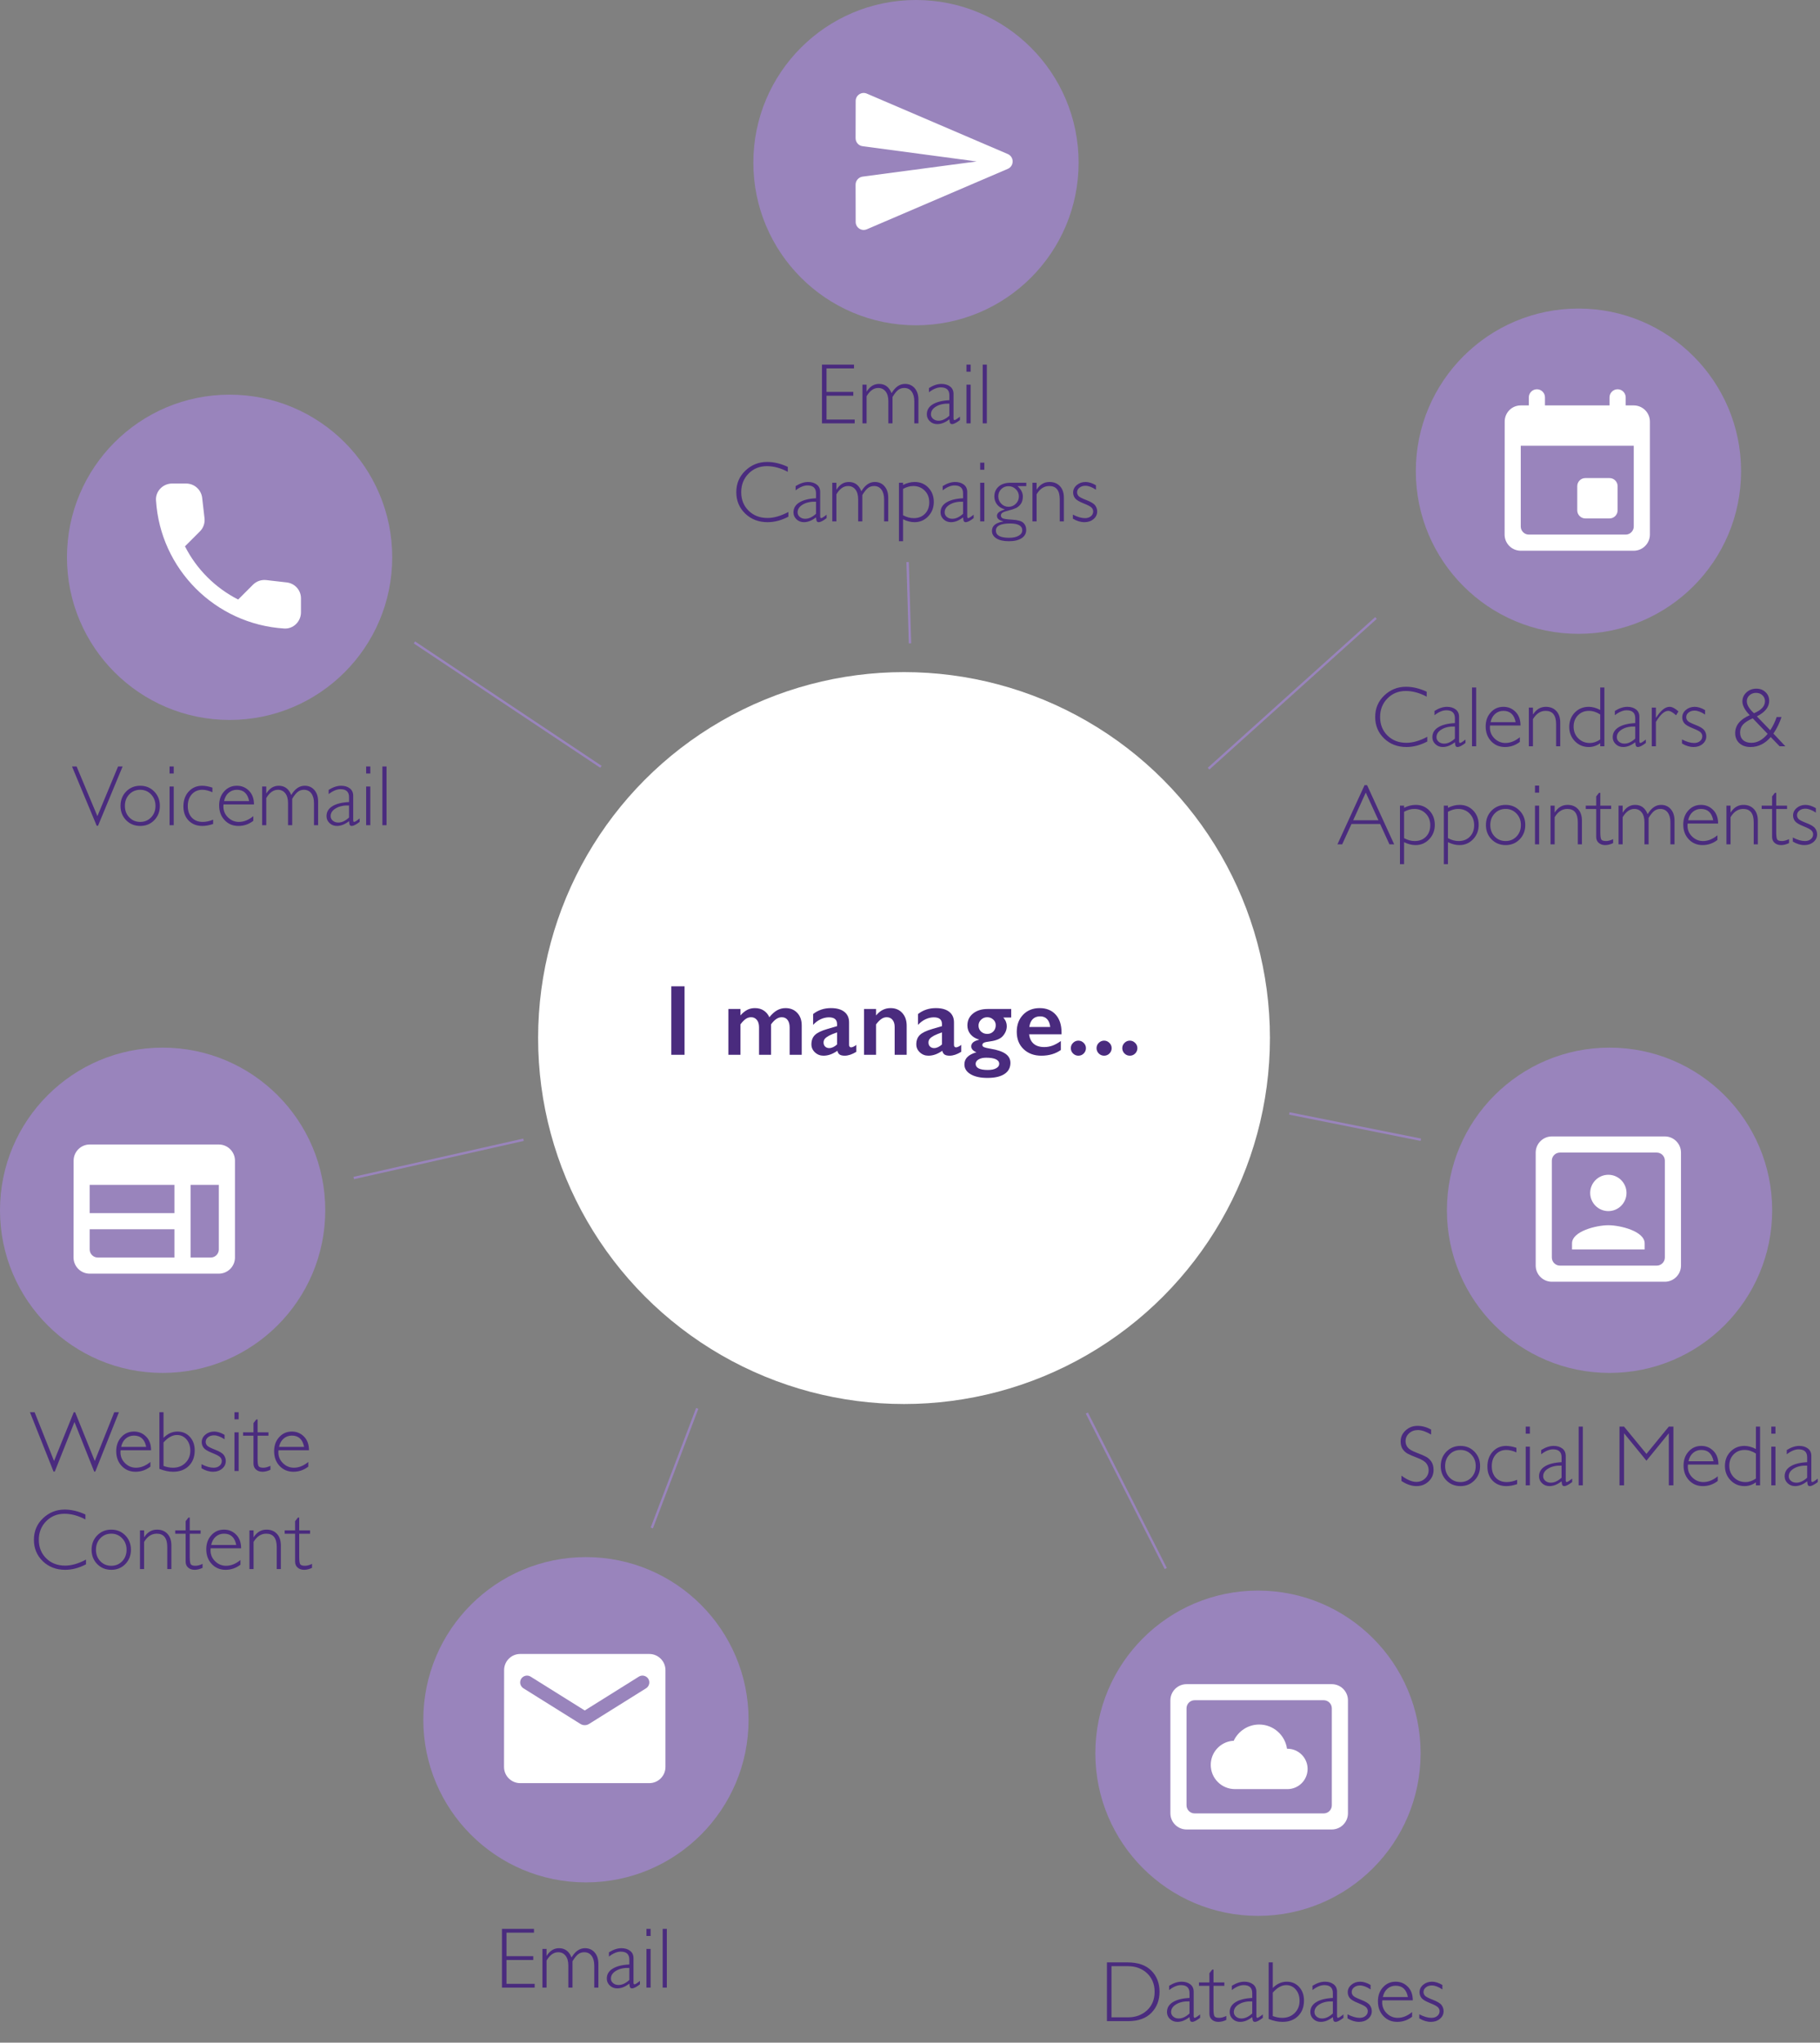 <svg width="761" height="854" viewBox="0 0 761 854" fill="none" xmlns="http://www.w3.org/2000/svg">
<rect x="0" y="0" width="761" height="854" fill="#808080" stroke="none"/>
<path d="M596.543 289.184V291.258C593.566 289.676 590.648 288.885 587.789 288.885C584.742 288.885 582.193 289.922 580.143 291.996C578.092 294.07 577.066 296.66 577.066 299.766C577.066 302.906 578.098 305.49 580.16 307.518C582.223 309.545 584.854 310.559 588.053 310.559C590.725 310.559 593.637 309.721 596.789 308.045V310.014C593.883 311.549 590.982 312.316 588.088 312.316C584.35 312.316 581.232 311.121 578.736 308.73C576.252 306.328 575.01 303.34 575.01 299.766C575.01 296.168 576.281 293.162 578.824 290.748C581.367 288.334 584.396 287.127 587.912 287.127C590.678 287.127 593.555 287.812 596.543 289.184ZM612.768 309.188V310.629C611.279 311.754 610.189 312.316 609.498 312.316C609.1 312.316 608.824 312.188 608.672 311.93C608.52 311.66 608.408 311.121 608.338 310.312C606.639 311.648 604.951 312.316 603.275 312.316C602.057 312.316 601.025 311.918 600.182 311.121C599.338 310.324 598.916 309.357 598.916 308.221C598.916 306.463 599.73 305.08 601.359 304.072C602.988 303.053 605.314 302.467 608.338 302.314V300.258C608.338 298.055 607.143 296.953 604.752 296.953C603.229 296.953 601.582 297.639 599.812 299.01V297.234C601.641 296.086 603.381 295.512 605.033 295.512C606.498 295.512 607.705 295.875 608.654 296.602C609.604 297.316 610.078 298.359 610.078 299.73V309.803C610.078 310.354 610.207 310.629 610.465 310.629C610.793 310.629 611.561 310.148 612.768 309.188ZM608.338 308.801V303.756C606.123 303.674 604.283 304.066 602.818 304.934C601.365 305.789 600.639 306.885 600.639 308.221C600.639 308.971 600.943 309.604 601.553 310.119C602.162 310.635 602.924 310.893 603.838 310.893C605.314 310.893 606.814 310.195 608.338 308.801ZM617.232 287.443V312H615.492V287.443H617.232ZM635.777 303.316H623.033C622.998 303.598 622.98 303.879 622.98 304.16C622.98 305.965 623.625 307.494 624.914 308.748C626.203 310.002 627.727 310.629 629.484 310.629C631.535 310.629 633.539 309.826 635.496 308.221V310.172C633.645 311.602 631.57 312.316 629.273 312.316C626.941 312.316 625.014 311.508 623.49 309.891C621.967 308.273 621.205 306.217 621.205 303.721C621.205 301.354 621.908 299.396 623.314 297.85C624.721 296.291 626.49 295.512 628.623 295.512C630.627 295.512 632.32 296.215 633.703 297.621C635.086 299.016 635.777 300.914 635.777 303.316ZM623.262 301.928H633.738C633.129 298.775 631.424 297.199 628.623 297.199C627.299 297.199 626.15 297.615 625.178 298.447C624.217 299.268 623.578 300.428 623.262 301.928ZM640.98 295.828V298.641H641.051C642.398 296.555 644.174 295.512 646.377 295.512C648.205 295.512 649.664 296.098 650.754 297.27C651.844 298.441 652.389 300.064 652.389 302.139V312H650.666V302.789C650.666 299.062 649.201 297.199 646.271 297.199C644.127 297.199 642.363 298.354 640.98 300.662V312H639.258V295.828H640.98ZM670.846 287.443V312H669.105V310.734C667.629 311.789 666.035 312.316 664.324 312.316C662.027 312.316 660.088 311.508 658.506 309.891C656.936 308.262 656.15 306.264 656.15 303.896C656.15 301.494 656.924 299.496 658.471 297.902C660.029 296.309 661.98 295.512 664.324 295.512C665.812 295.512 667.406 295.945 669.105 296.812V287.443H670.846ZM669.105 309.152V298.711C667.559 297.703 665.988 297.199 664.395 297.199C662.531 297.199 660.996 297.82 659.789 299.062C658.582 300.293 657.979 301.869 657.979 303.791C657.979 305.748 658.623 307.377 659.912 308.678C661.201 309.979 662.812 310.629 664.746 310.629C666.246 310.629 667.699 310.137 669.105 309.152ZM688.178 309.188V310.629C686.689 311.754 685.6 312.316 684.908 312.316C684.51 312.316 684.234 312.188 684.082 311.93C683.93 311.66 683.818 311.121 683.748 310.312C682.049 311.648 680.361 312.316 678.686 312.316C677.467 312.316 676.436 311.918 675.592 311.121C674.748 310.324 674.326 309.357 674.326 308.221C674.326 306.463 675.141 305.08 676.77 304.072C678.398 303.053 680.725 302.467 683.748 302.314V300.258C683.748 298.055 682.553 296.953 680.162 296.953C678.639 296.953 676.992 297.639 675.223 299.01V297.234C677.051 296.086 678.791 295.512 680.443 295.512C681.908 295.512 683.115 295.875 684.064 296.602C685.014 297.316 685.488 298.359 685.488 299.73V309.803C685.488 310.354 685.617 310.629 685.875 310.629C686.203 310.629 686.971 310.148 688.178 309.188ZM683.748 308.801V303.756C681.533 303.674 679.693 304.066 678.229 304.934C676.775 305.789 676.049 306.885 676.049 308.221C676.049 308.971 676.354 309.604 676.963 310.119C677.572 310.635 678.334 310.893 679.248 310.893C680.725 310.893 682.225 310.195 683.748 308.801ZM701.818 297.428L700.816 299.045C699.469 297.814 698.385 297.199 697.564 297.199C695.947 297.199 694.219 298.746 692.379 301.84V312H690.656V295.828H692.379V300.082H692.449C694.383 297.035 696.27 295.512 698.109 295.512C699.164 295.512 700.4 296.15 701.818 297.428ZM712.945 296.883V298.746C711.305 297.645 709.828 297.094 708.516 297.094C707.543 297.094 706.723 297.357 706.055 297.885C705.387 298.412 705.053 299.062 705.053 299.836C705.053 300.387 705.252 300.896 705.65 301.365C706.061 301.822 707.18 302.402 709.008 303.105C710.848 303.809 712.049 304.541 712.611 305.303C713.174 306.064 713.455 306.914 713.455 307.852C713.455 309.105 712.945 310.166 711.926 311.033C710.906 311.889 709.646 312.316 708.146 312.316C706.518 312.316 704.9 311.824 703.295 310.84V309.152C705.205 310.137 706.898 310.629 708.375 310.629C709.371 310.629 710.186 310.365 710.818 309.838C711.463 309.311 711.785 308.637 711.785 307.816C711.785 307.254 711.574 306.738 711.152 306.27C710.742 305.789 709.617 305.186 707.777 304.459C705.949 303.732 704.76 303.018 704.209 302.314C703.67 301.6 703.4 300.809 703.4 299.941C703.4 298.711 703.904 297.668 704.912 296.812C705.932 295.945 707.168 295.512 708.621 295.512C709.945 295.512 711.387 295.969 712.945 296.883ZM742.881 299.766H744.902C744.141 302.156 743.016 304.471 741.527 306.709L746.52 312H744.111L740.402 308.15C738 310.928 735.182 312.316 731.947 312.316C730.025 312.316 728.473 311.783 727.289 310.717C726.117 309.639 725.531 308.232 725.531 306.498C725.531 303.275 727.559 300.779 731.613 299.01C729.574 296.889 728.555 294.979 728.555 293.279C728.555 291.779 729.117 290.514 730.242 289.482C731.367 288.439 732.75 287.918 734.391 287.918C735.938 287.918 737.215 288.404 738.223 289.377C739.242 290.338 739.752 291.545 739.752 292.998C739.752 295.6 738.035 297.768 734.602 299.502L740.191 305.303C741.305 303.639 742.201 301.793 742.881 299.766ZM733.389 298.184C736.459 296.906 737.994 295.236 737.994 293.174C737.994 292.178 737.643 291.346 736.939 290.678C736.236 290.01 735.352 289.676 734.285 289.676C733.184 289.676 732.258 290.016 731.508 290.695C730.77 291.363 730.4 292.189 730.4 293.174C730.4 294.697 731.396 296.367 733.389 298.184ZM739.102 306.814L732.879 300.328C731.051 301.113 729.709 301.963 728.854 302.877C728.01 303.791 727.588 304.91 727.588 306.234C727.588 307.594 728.004 308.654 728.836 309.416C729.68 310.178 730.846 310.559 732.334 310.559C734.795 310.559 737.051 309.311 739.102 306.814ZM571.617 328.268L582.955 353H580.969L577.084 344.51H565.096L561.211 353H559.225L570.562 328.268H571.617ZM576.363 342.928L571.072 331.361L565.816 342.928H576.363ZM587.086 336.828V337.742C588.715 336.922 590.338 336.512 591.955 336.512C594.252 336.512 596.156 337.303 597.668 338.885C599.18 340.467 599.936 342.459 599.936 344.861C599.936 347.229 599.156 349.232 597.598 350.873C596.039 352.502 594.135 353.316 591.885 353.316C590.326 353.316 588.727 352.912 587.086 352.104V361.279H585.363V336.828H587.086ZM587.086 339.395V350.416C588.551 351.225 590.039 351.629 591.551 351.629C593.484 351.629 595.049 351.02 596.244 349.801C597.439 348.582 598.037 346.982 598.037 345.002C598.037 343.033 597.404 341.41 596.139 340.133C594.873 338.844 593.273 338.199 591.34 338.199C589.957 338.199 588.539 338.598 587.086 339.395ZM605.438 336.828V337.742C607.066 336.922 608.689 336.512 610.307 336.512C612.604 336.512 614.508 337.303 616.02 338.885C617.531 340.467 618.287 342.459 618.287 344.861C618.287 347.229 617.508 349.232 615.949 350.873C614.391 352.502 612.486 353.316 610.236 353.316C608.678 353.316 607.078 352.912 605.438 352.104V361.279H603.715V336.828H605.438ZM605.438 339.395V350.416C606.902 351.225 608.391 351.629 609.902 351.629C611.836 351.629 613.4 351.02 614.596 349.801C615.791 348.582 616.389 346.982 616.389 345.002C616.389 343.033 615.756 341.41 614.49 340.133C613.225 338.844 611.625 338.199 609.691 338.199C608.309 338.199 606.891 338.598 605.438 339.395ZM629.555 336.512C631.898 336.512 633.85 337.314 635.408 338.92C636.979 340.525 637.764 342.529 637.764 344.932C637.764 347.322 636.979 349.32 635.408 350.926C633.85 352.52 631.898 353.316 629.555 353.316C627.211 353.316 625.248 352.52 623.666 350.926C622.096 349.32 621.311 347.322 621.311 344.932C621.311 342.529 622.096 340.525 623.666 338.92C625.248 337.314 627.211 336.512 629.555 336.512ZM629.555 351.629C631.371 351.629 632.889 350.996 634.107 349.73C635.326 348.453 635.936 346.854 635.936 344.932C635.936 343.021 635.32 341.422 634.09 340.133C632.871 338.844 631.359 338.199 629.555 338.199C627.727 338.199 626.197 338.838 624.967 340.115C623.748 341.393 623.139 342.998 623.139 344.932C623.139 346.854 623.748 348.453 624.967 349.73C626.197 350.996 627.727 351.629 629.555 351.629ZM643.564 328.443V331.396H641.824V328.443H643.564ZM643.564 336.828V353H641.824V336.828H643.564ZM650.051 336.828V339.641H650.121C651.469 337.555 653.244 336.512 655.447 336.512C657.275 336.512 658.734 337.098 659.824 338.27C660.914 339.441 661.459 341.064 661.459 343.139V353H659.736V343.789C659.736 340.062 658.271 338.199 655.342 338.199C653.197 338.199 651.434 339.354 650.051 341.662V353H648.328V336.828H650.051ZM669.141 331.467V336.828H673.676V338.234H669.141V347.85C669.141 349.396 669.264 350.416 669.51 350.908C669.768 351.389 670.447 351.629 671.549 351.629C672.393 351.629 673.377 351.365 674.502 350.838V352.49C673.365 353.041 672.252 353.316 671.162 353.316C670.096 353.316 669.205 353.012 668.49 352.402C667.775 351.793 667.418 350.949 667.418 349.871V338.234H663.059V336.828H667.418V332.979L668.596 331.467H669.141ZM678.492 336.828V339.676H678.562C679.875 337.566 681.592 336.512 683.713 336.512C686.186 336.512 687.926 337.807 688.934 340.396C690.457 337.807 692.332 336.512 694.559 336.512C696.234 336.512 697.588 337.109 698.619 338.305C699.65 339.5 700.166 341.088 700.166 343.068V353H698.443V343.824C698.443 342.078 698.074 340.707 697.336 339.711C696.598 338.703 695.561 338.199 694.225 338.199C693.229 338.199 692.361 338.498 691.623 339.096C690.885 339.693 690.123 340.654 689.338 341.979V353H687.598V343.789C687.598 341.996 687.211 340.619 686.438 339.658C685.676 338.686 684.65 338.199 683.361 338.199C681.486 338.199 679.863 339.354 678.492 341.662V353H676.77V336.828H678.492ZM718.395 344.316H705.65C705.615 344.598 705.598 344.879 705.598 345.16C705.598 346.965 706.242 348.494 707.531 349.748C708.82 351.002 710.344 351.629 712.102 351.629C714.152 351.629 716.156 350.826 718.113 349.221V351.172C716.262 352.602 714.188 353.316 711.891 353.316C709.559 353.316 707.631 352.508 706.107 350.891C704.584 349.273 703.822 347.217 703.822 344.721C703.822 342.354 704.525 340.396 705.932 338.85C707.338 337.291 709.107 336.512 711.24 336.512C713.244 336.512 714.938 337.215 716.32 338.621C717.703 340.016 718.395 341.914 718.395 344.316ZM705.879 342.928H716.355C715.746 339.775 714.041 338.199 711.24 338.199C709.916 338.199 708.768 338.615 707.795 339.447C706.834 340.268 706.195 341.428 705.879 342.928ZM723.598 336.828V339.641H723.668C725.016 337.555 726.791 336.512 728.994 336.512C730.822 336.512 732.281 337.098 733.371 338.27C734.461 339.441 735.006 341.064 735.006 343.139V353H733.283V343.789C733.283 340.062 731.818 338.199 728.889 338.199C726.744 338.199 724.98 339.354 723.598 341.662V353H721.875V336.828H723.598ZM742.688 331.467V336.828H747.223V338.234H742.688V347.85C742.688 349.396 742.811 350.416 743.057 350.908C743.314 351.389 743.994 351.629 745.096 351.629C745.939 351.629 746.924 351.365 748.049 350.838V352.49C746.912 353.041 745.799 353.316 744.709 353.316C743.643 353.316 742.752 353.012 742.037 352.402C741.322 351.793 740.965 350.949 740.965 349.871V338.234H736.605V336.828H740.965V332.979L742.143 331.467H742.688ZM759.281 337.883V339.746C757.641 338.645 756.164 338.094 754.852 338.094C753.879 338.094 753.059 338.357 752.391 338.885C751.723 339.412 751.389 340.062 751.389 340.836C751.389 341.387 751.588 341.896 751.986 342.365C752.396 342.822 753.516 343.402 755.344 344.105C757.184 344.809 758.385 345.541 758.947 346.303C759.51 347.064 759.791 347.914 759.791 348.852C759.791 350.105 759.281 351.166 758.262 352.033C757.242 352.889 755.982 353.316 754.482 353.316C752.854 353.316 751.236 352.824 749.631 351.84V350.152C751.541 351.137 753.234 351.629 754.711 351.629C755.707 351.629 756.521 351.365 757.154 350.838C757.799 350.311 758.121 349.637 758.121 348.816C758.121 348.254 757.91 347.738 757.488 347.27C757.078 346.789 755.953 346.186 754.113 345.459C752.285 344.732 751.096 344.018 750.545 343.314C750.006 342.6 749.736 341.809 749.736 340.941C749.736 339.711 750.24 338.668 751.248 337.812C752.268 336.945 753.504 336.512 754.957 336.512C756.281 336.512 757.723 336.969 759.281 337.883Z" fill="#4A2B7E"/>
<circle cx="660" cy="197" r="68" fill="#9984BC"/>
<path d="M51.27 320.443L40.986 345.246H40.441L30.105 320.443H32.022L40.723 341.221L49.371 320.443H51.27ZM58.635 328.512C60.978 328.512 62.93 329.314 64.488 330.92C66.059 332.525 66.844 334.529 66.844 336.932C66.844 339.322 66.059 341.32 64.488 342.926C62.93 344.52 60.978 345.316 58.635 345.316C56.291 345.316 54.328 344.52 52.746 342.926C51.176 341.32 50.391 339.322 50.391 336.932C50.391 334.529 51.176 332.525 52.746 330.92C54.328 329.314 56.291 328.512 58.635 328.512ZM58.635 343.629C60.451 343.629 61.969 342.996 63.188 341.73C64.406 340.453 65.016 338.854 65.016 336.932C65.016 335.021 64.4 333.422 63.17 332.133C61.951 330.844 60.44 330.199 58.635 330.199C56.807 330.199 55.277 330.838 54.047 332.115C52.828 333.393 52.219 334.998 52.219 336.932C52.219 338.854 52.828 340.453 54.047 341.73C55.277 342.996 56.807 343.629 58.635 343.629ZM72.644 320.443V323.396H70.904V320.443H72.644ZM72.644 328.828V345H70.904V328.828H72.644ZM88.816 329.303V331.219C87.269 330.539 85.869 330.199 84.615 330.199C82.811 330.199 81.34 330.826 80.203 332.08C79.078 333.334 78.516 334.963 78.516 336.967C78.516 339.006 79.078 340.629 80.203 341.836C81.34 343.031 82.857 343.629 84.756 343.629C86.139 343.629 87.592 343.318 89.115 342.697V344.49C87.498 345.041 85.998 345.316 84.615 345.316C82.248 345.316 80.332 344.566 78.867 343.066C77.414 341.566 76.688 339.598 76.688 337.16C76.688 334.617 77.42 332.543 78.885 330.938C80.361 329.32 82.242 328.512 84.527 328.512C85.781 328.512 87.211 328.775 88.816 329.303ZM106.201 336.316H93.457C93.422 336.598 93.404 336.879 93.404 337.16C93.404 338.965 94.049 340.494 95.338 341.748C96.627 343.002 98.15 343.629 99.908 343.629C101.959 343.629 103.963 342.826 105.92 341.221V343.172C104.068 344.602 101.994 345.316 99.697 345.316C97.365 345.316 95.438 344.508 93.914 342.891C92.391 341.273 91.629 339.217 91.629 336.721C91.629 334.354 92.332 332.396 93.738 330.85C95.144 329.291 96.914 328.512 99.047 328.512C101.051 328.512 102.744 329.215 104.127 330.621C105.51 332.016 106.201 333.914 106.201 336.316ZM93.686 334.928H104.162C103.553 331.775 101.848 330.199 99.047 330.199C97.723 330.199 96.574 330.615 95.602 331.447C94.641 332.268 94.002 333.428 93.686 334.928ZM111.334 328.828V331.676H111.404C112.717 329.566 114.434 328.512 116.555 328.512C119.027 328.512 120.768 329.807 121.775 332.396C123.299 329.807 125.174 328.512 127.4 328.512C129.076 328.512 130.43 329.109 131.461 330.305C132.492 331.5 133.008 333.088 133.008 335.068V345H131.285V335.824C131.285 334.078 130.916 332.707 130.178 331.711C129.439 330.703 128.402 330.199 127.066 330.199C126.07 330.199 125.203 330.498 124.465 331.096C123.727 331.693 122.965 332.654 122.18 333.979V345H120.439V335.789C120.439 333.996 120.053 332.619 119.279 331.658C118.518 330.686 117.492 330.199 116.203 330.199C114.328 330.199 112.705 331.354 111.334 333.662V345H109.611V328.828H111.334ZM150.375 342.188V343.629C148.887 344.754 147.797 345.316 147.105 345.316C146.707 345.316 146.432 345.188 146.279 344.93C146.127 344.66 146.016 344.121 145.945 343.312C144.246 344.648 142.559 345.316 140.883 345.316C139.664 345.316 138.633 344.918 137.789 344.121C136.945 343.324 136.523 342.357 136.523 341.221C136.523 339.463 137.338 338.08 138.967 337.072C140.596 336.053 142.922 335.467 145.945 335.314V333.258C145.945 331.055 144.75 329.953 142.359 329.953C140.836 329.953 139.189 330.639 137.42 332.01V330.234C139.248 329.086 140.988 328.512 142.641 328.512C144.105 328.512 145.312 328.875 146.262 329.602C147.211 330.316 147.686 331.359 147.686 332.73V342.803C147.686 343.354 147.814 343.629 148.072 343.629C148.4 343.629 149.168 343.148 150.375 342.188ZM145.945 341.801V336.756C143.73 336.674 141.891 337.066 140.426 337.934C138.973 338.789 138.246 339.885 138.246 341.221C138.246 341.971 138.551 342.604 139.16 343.119C139.77 343.635 140.531 343.893 141.445 343.893C142.922 343.893 144.422 343.195 145.945 341.801ZM154.84 320.443V323.396H153.1V320.443H154.84ZM154.84 328.828V345H153.1V328.828H154.84ZM161.625 320.443V345H159.885V320.443H161.625Z" fill="#4A2B7E"/>
<circle cx="96" cy="233" r="68" fill="#9984BC"/>
<path d="M462.848 820.443H471.443C475.791 820.443 479.107 821.586 481.393 823.871C483.689 826.156 484.838 829.109 484.838 832.73C484.838 836.281 483.701 839.217 481.428 841.537C479.166 843.846 475.949 845 471.777 845H462.848V820.443ZM464.746 822.025V843.418H471.672C474.848 843.418 477.49 842.445 479.6 840.5C481.721 838.543 482.781 835.953 482.781 832.73C482.781 829.578 481.738 827.006 479.652 825.014C477.566 823.021 474.865 822.025 471.549 822.025H464.746ZM501.801 842.188V843.629C500.312 844.754 499.223 845.316 498.531 845.316C498.133 845.316 497.857 845.188 497.705 844.93C497.553 844.66 497.441 844.121 497.371 843.312C495.672 844.648 493.984 845.316 492.309 845.316C491.09 845.316 490.059 844.918 489.215 844.121C488.371 843.324 487.949 842.357 487.949 841.221C487.949 839.463 488.764 838.08 490.393 837.072C492.021 836.053 494.348 835.467 497.371 835.314V833.258C497.371 831.055 496.176 829.953 493.785 829.953C492.262 829.953 490.615 830.639 488.846 832.01V830.234C490.674 829.086 492.414 828.512 494.066 828.512C495.531 828.512 496.738 828.875 497.688 829.602C498.637 830.316 499.111 831.359 499.111 832.73V842.803C499.111 843.354 499.24 843.629 499.498 843.629C499.826 843.629 500.594 843.148 501.801 842.188ZM497.371 841.801V836.756C495.156 836.674 493.316 837.066 491.852 837.934C490.398 838.789 489.672 839.885 489.672 841.221C489.672 841.971 489.977 842.604 490.586 843.119C491.195 843.635 491.957 843.893 492.871 843.893C494.348 843.893 495.848 843.195 497.371 841.801ZM507.408 823.467V828.828H511.943V830.234H507.408V839.85C507.408 841.396 507.531 842.416 507.777 842.908C508.035 843.389 508.715 843.629 509.816 843.629C510.66 843.629 511.645 843.365 512.77 842.838V844.49C511.633 845.041 510.52 845.316 509.43 845.316C508.363 845.316 507.473 845.012 506.758 844.402C506.043 843.793 505.686 842.949 505.686 841.871V830.234H501.326V828.828H505.686V824.979L506.863 823.467H507.408ZM528.027 842.188V843.629C526.539 844.754 525.449 845.316 524.758 845.316C524.359 845.316 524.084 845.188 523.932 844.93C523.779 844.66 523.668 844.121 523.598 843.312C521.898 844.648 520.211 845.316 518.535 845.316C517.316 845.316 516.285 844.918 515.441 844.121C514.598 843.324 514.176 842.357 514.176 841.221C514.176 839.463 514.99 838.08 516.619 837.072C518.248 836.053 520.574 835.467 523.598 835.314V833.258C523.598 831.055 522.402 829.953 520.012 829.953C518.488 829.953 516.842 830.639 515.072 832.01V830.234C516.9 829.086 518.641 828.512 520.293 828.512C521.758 828.512 522.965 828.875 523.914 829.602C524.863 830.316 525.338 831.359 525.338 832.73V842.803C525.338 843.354 525.467 843.629 525.725 843.629C526.053 843.629 526.82 843.148 528.027 842.188ZM523.598 841.801V836.756C521.383 836.674 519.543 837.066 518.078 837.934C516.625 838.789 515.898 839.885 515.898 841.221C515.898 841.971 516.203 842.604 516.812 843.119C517.422 843.635 518.184 843.893 519.098 843.893C520.574 843.893 522.074 843.195 523.598 841.801ZM530.471 844.104V820.443H532.193V831.148C533.916 829.391 535.861 828.512 538.029 828.512C540.139 828.512 541.867 829.25 543.215 830.727C544.562 832.191 545.236 834.084 545.236 836.404C545.236 839.1 544.41 841.262 542.758 842.891C541.117 844.508 538.932 845.316 536.201 845.316C534.408 845.316 532.498 844.912 530.471 844.104ZM532.193 833.082V842.873C533.529 843.377 534.854 843.629 536.166 843.629C538.252 843.629 539.975 842.961 541.334 841.625C542.705 840.277 543.391 838.572 543.391 836.51C543.391 834.6 542.863 833.029 541.809 831.799C540.754 830.568 539.424 829.953 537.818 829.953C535.896 829.953 534.021 830.996 532.193 833.082ZM561.742 842.188V843.629C560.254 844.754 559.164 845.316 558.473 845.316C558.074 845.316 557.799 845.188 557.646 844.93C557.494 844.66 557.383 844.121 557.312 843.312C555.613 844.648 553.926 845.316 552.25 845.316C551.031 845.316 550 844.918 549.156 844.121C548.312 843.324 547.891 842.357 547.891 841.221C547.891 839.463 548.705 838.08 550.334 837.072C551.963 836.053 554.289 835.467 557.312 835.314V833.258C557.312 831.055 556.117 829.953 553.727 829.953C552.203 829.953 550.557 830.639 548.787 832.01V830.234C550.615 829.086 552.355 828.512 554.008 828.512C555.473 828.512 556.68 828.875 557.629 829.602C558.578 830.316 559.053 831.359 559.053 832.73V842.803C559.053 843.354 559.182 843.629 559.439 843.629C559.768 843.629 560.535 843.148 561.742 842.188ZM557.312 841.801V836.756C555.098 836.674 553.258 837.066 551.793 837.934C550.34 838.789 549.613 839.885 549.613 841.221C549.613 841.971 549.918 842.604 550.527 843.119C551.137 843.635 551.898 843.893 552.812 843.893C554.289 843.893 555.789 843.195 557.312 841.801ZM573.08 829.883V831.746C571.439 830.645 569.963 830.094 568.65 830.094C567.678 830.094 566.857 830.357 566.189 830.885C565.521 831.412 565.188 832.062 565.188 832.836C565.188 833.387 565.387 833.896 565.785 834.365C566.195 834.822 567.314 835.402 569.143 836.105C570.982 836.809 572.184 837.541 572.746 838.303C573.309 839.064 573.59 839.914 573.59 840.852C573.59 842.105 573.08 843.166 572.061 844.033C571.041 844.889 569.781 845.316 568.281 845.316C566.652 845.316 565.035 844.824 563.43 843.84V842.152C565.34 843.137 567.033 843.629 568.51 843.629C569.506 843.629 570.32 843.365 570.953 842.838C571.598 842.311 571.92 841.637 571.92 840.816C571.92 840.254 571.709 839.738 571.287 839.27C570.877 838.789 569.752 838.186 567.912 837.459C566.084 836.732 564.895 836.018 564.344 835.314C563.805 834.6 563.535 833.809 563.535 832.941C563.535 831.711 564.039 830.668 565.047 829.812C566.066 828.945 567.303 828.512 568.756 828.512C570.08 828.512 571.521 828.969 573.08 829.883ZM590.729 836.316H577.984C577.949 836.598 577.932 836.879 577.932 837.16C577.932 838.965 578.576 840.494 579.865 841.748C581.154 843.002 582.678 843.629 584.436 843.629C586.486 843.629 588.49 842.826 590.447 841.221V843.172C588.596 844.602 586.521 845.316 584.225 845.316C581.893 845.316 579.965 844.508 578.441 842.891C576.918 841.273 576.156 839.217 576.156 836.721C576.156 834.354 576.859 832.396 578.266 830.85C579.672 829.291 581.441 828.512 583.574 828.512C585.578 828.512 587.271 829.215 588.654 830.621C590.037 832.016 590.729 833.914 590.729 836.316ZM578.213 834.928H588.689C588.08 831.775 586.375 830.199 583.574 830.199C582.25 830.199 581.102 830.615 580.129 831.447C579.168 832.268 578.529 833.428 578.213 834.928ZM603.104 829.883V831.746C601.463 830.645 599.986 830.094 598.674 830.094C597.701 830.094 596.881 830.357 596.213 830.885C595.545 831.412 595.211 832.062 595.211 832.836C595.211 833.387 595.41 833.896 595.809 834.365C596.219 834.822 597.338 835.402 599.166 836.105C601.006 836.809 602.207 837.541 602.77 838.303C603.332 839.064 603.613 839.914 603.613 840.852C603.613 842.105 603.104 843.166 602.084 844.033C601.064 844.889 599.805 845.316 598.305 845.316C596.676 845.316 595.059 844.824 593.453 843.84V842.152C595.363 843.137 597.057 843.629 598.533 843.629C599.529 843.629 600.344 843.365 600.977 842.838C601.621 842.311 601.943 841.637 601.943 840.816C601.943 840.254 601.732 839.738 601.311 839.27C600.9 838.789 599.775 838.186 597.936 837.459C596.107 836.732 594.918 836.018 594.367 835.314C593.828 834.6 593.559 833.809 593.559 832.941C593.559 831.711 594.062 830.668 595.07 829.812C596.09 828.945 597.326 828.512 598.779 828.512C600.104 828.512 601.545 828.969 603.104 829.883Z" fill="#4A2B7E"/>
<circle cx="526" cy="733" r="68" fill="#9984BC"/>
<path d="M31.141 594.521L22.896 615.246H22.387L12.525 590.443H14.477L22.598 610.816L30.842 590.443H31.422L39.631 610.816L47.77 590.443H49.721L39.842 615.246H39.385L31.141 594.521ZM63.168 606.316H50.424C50.389 606.598 50.371 606.879 50.371 607.16C50.371 608.965 51.016 610.494 52.305 611.748C53.594 613.002 55.117 613.629 56.875 613.629C58.926 613.629 60.93 612.826 62.887 611.221V613.172C61.035 614.602 58.961 615.316 56.664 615.316C54.332 615.316 52.404 614.508 50.881 612.891C49.357 611.273 48.596 609.217 48.596 606.721C48.596 604.354 49.299 602.396 50.705 600.85C52.111 599.291 53.881 598.512 56.014 598.512C58.018 598.512 59.711 599.215 61.094 600.621C62.477 602.016 63.168 603.914 63.168 606.316ZM50.652 604.928H61.129C60.52 601.775 58.815 600.199 56.014 600.199C54.69 600.199 53.541 600.615 52.568 601.447C51.607 602.268 50.969 603.428 50.652 604.928ZM66.648 614.104V590.443H68.371V601.148C70.094 599.391 72.039 598.512 74.207 598.512C76.316 598.512 78.045 599.25 79.393 600.727C80.74 602.191 81.414 604.084 81.414 606.404C81.414 609.1 80.588 611.262 78.936 612.891C77.295 614.508 75.109 615.316 72.379 615.316C70.586 615.316 68.676 614.912 66.648 614.104ZM68.371 603.082V612.873C69.707 613.377 71.031 613.629 72.344 613.629C74.43 613.629 76.152 612.961 77.512 611.625C78.883 610.277 79.568 608.572 79.568 606.51C79.568 604.6 79.041 603.029 77.986 601.799C76.932 600.568 75.602 599.953 73.996 599.953C72.074 599.953 70.199 600.996 68.371 603.082ZM93.894 599.883V601.746C92.254 600.645 90.777 600.094 89.465 600.094C88.492 600.094 87.672 600.357 87.004 600.885C86.336 601.412 86.002 602.062 86.002 602.836C86.002 603.387 86.201 603.896 86.6 604.365C87.01 604.822 88.129 605.402 89.957 606.105C91.797 606.809 92.998 607.541 93.561 608.303C94.123 609.064 94.404 609.914 94.404 610.852C94.404 612.105 93.894 613.166 92.875 614.033C91.856 614.889 90.596 615.316 89.096 615.316C87.467 615.316 85.85 614.824 84.244 613.84V612.152C86.154 613.137 87.848 613.629 89.324 613.629C90.32 613.629 91.135 613.365 91.768 612.838C92.412 612.311 92.734 611.637 92.734 610.816C92.734 610.254 92.523 609.738 92.102 609.27C91.691 608.789 90.566 608.186 88.727 607.459C86.898 606.732 85.709 606.018 85.158 605.314C84.619 604.6 84.35 603.809 84.35 602.941C84.35 601.711 84.853 600.668 85.861 599.812C86.881 598.945 88.117 598.512 89.57 598.512C90.894 598.512 92.336 598.969 93.894 599.883ZM99.783 590.443V593.396H98.043V590.443H99.783ZM99.783 598.828V615H98.043V598.828H99.783ZM107.711 593.467V598.828H112.246V600.234H107.711V609.85C107.711 611.396 107.834 612.416 108.08 612.908C108.338 613.389 109.018 613.629 110.119 613.629C110.963 613.629 111.947 613.365 113.072 612.838V614.49C111.936 615.041 110.822 615.316 109.732 615.316C108.666 615.316 107.775 615.012 107.061 614.402C106.346 613.793 105.988 612.949 105.988 611.871V600.234H101.629V598.828H105.988V594.979L107.166 593.467H107.711ZM129.191 606.316H116.447C116.412 606.598 116.395 606.879 116.395 607.16C116.395 608.965 117.039 610.494 118.328 611.748C119.617 613.002 121.141 613.629 122.898 613.629C124.949 613.629 126.953 612.826 128.91 611.221V613.172C127.059 614.602 124.984 615.316 122.688 615.316C120.355 615.316 118.428 614.508 116.904 612.891C115.381 611.273 114.619 609.217 114.619 606.721C114.619 604.354 115.322 602.396 116.729 600.85C118.135 599.291 119.904 598.512 122.037 598.512C124.041 598.512 125.734 599.215 127.117 600.621C128.5 602.016 129.191 603.914 129.191 606.316ZM116.676 604.928H127.152C126.543 601.775 124.838 600.199 122.037 600.199C120.713 600.199 119.564 600.615 118.592 601.447C117.631 602.268 116.992 603.428 116.676 604.928ZM35.711 633.184V635.258C32.734 633.676 29.816 632.885 26.957 632.885C23.91 632.885 21.361 633.922 19.311 635.996C17.26 638.07 16.234 640.66 16.234 643.766C16.234 646.906 17.266 649.49 19.328 651.518C21.391 653.545 24.021 654.559 27.221 654.559C29.893 654.559 32.805 653.721 35.957 652.045V654.014C33.051 655.549 30.15 656.316 27.256 656.316C23.518 656.316 20.4 655.121 17.904 652.73C15.42 650.328 14.178 647.34 14.178 643.766C14.178 640.168 15.449 637.162 17.992 634.748C20.535 632.334 23.564 631.127 27.08 631.127C29.846 631.127 32.723 631.812 35.711 633.184ZM46.539 639.512C48.883 639.512 50.834 640.314 52.393 641.92C53.963 643.525 54.748 645.529 54.748 647.932C54.748 650.322 53.963 652.32 52.393 653.926C50.834 655.52 48.883 656.316 46.539 656.316C44.195 656.316 42.232 655.52 40.65 653.926C39.08 652.32 38.295 650.322 38.295 647.932C38.295 645.529 39.08 643.525 40.65 641.92C42.232 640.314 44.195 639.512 46.539 639.512ZM46.539 654.629C48.355 654.629 49.873 653.996 51.092 652.73C52.31 651.453 52.92 649.854 52.92 647.932C52.92 646.021 52.305 644.422 51.074 643.133C49.855 641.844 48.344 641.199 46.539 641.199C44.711 641.199 43.182 641.838 41.951 643.115C40.732 644.393 40.123 645.998 40.123 647.932C40.123 649.854 40.732 651.453 41.951 652.73C43.182 653.996 44.711 654.629 46.539 654.629ZM60.25 639.828V642.641H60.32C61.668 640.555 63.443 639.512 65.647 639.512C67.475 639.512 68.934 640.098 70.023 641.27C71.113 642.441 71.658 644.064 71.658 646.139V656H69.936V646.789C69.936 643.062 68.471 641.199 65.541 641.199C63.397 641.199 61.633 642.354 60.25 644.662V656H58.527V639.828H60.25ZM79.34 634.467V639.828H83.875V641.234H79.34V650.85C79.34 652.396 79.463 653.416 79.709 653.908C79.967 654.389 80.647 654.629 81.748 654.629C82.592 654.629 83.576 654.365 84.701 653.838V655.49C83.564 656.041 82.451 656.316 81.361 656.316C80.295 656.316 79.404 656.012 78.689 655.402C77.975 654.793 77.617 653.949 77.617 652.871V641.234H73.258V639.828H77.617V635.979L78.795 634.467H79.34ZM100.82 647.316H88.076C88.041 647.598 88.023 647.879 88.023 648.16C88.023 649.965 88.668 651.494 89.957 652.748C91.246 654.002 92.769 654.629 94.527 654.629C96.578 654.629 98.582 653.826 100.539 652.221V654.172C98.688 655.602 96.613 656.316 94.316 656.316C91.984 656.316 90.057 655.508 88.533 653.891C87.01 652.273 86.248 650.217 86.248 647.721C86.248 645.354 86.951 643.396 88.357 641.85C89.764 640.291 91.533 639.512 93.666 639.512C95.67 639.512 97.363 640.215 98.746 641.621C100.129 643.016 100.82 644.914 100.82 647.316ZM88.305 645.928H98.781C98.172 642.775 96.467 641.199 93.666 641.199C92.342 641.199 91.193 641.615 90.221 642.447C89.26 643.268 88.621 644.428 88.305 645.928ZM106.023 639.828V642.641H106.094C107.441 640.555 109.217 639.512 111.42 639.512C113.248 639.512 114.707 640.098 115.797 641.27C116.887 642.441 117.432 644.064 117.432 646.139V656H115.709V646.789C115.709 643.062 114.244 641.199 111.314 641.199C109.17 641.199 107.406 642.354 106.023 644.662V656H104.301V639.828H106.023ZM125.113 634.467V639.828H129.648V641.234H125.113V650.85C125.113 652.396 125.236 653.416 125.482 653.908C125.74 654.389 126.42 654.629 127.521 654.629C128.365 654.629 129.35 654.365 130.475 653.838V655.49C129.338 656.041 128.225 656.316 127.135 656.316C126.068 656.316 125.178 656.012 124.463 655.402C123.748 654.793 123.391 653.949 123.391 652.871V641.234H119.031V639.828H123.391V635.979L124.568 634.467H125.113Z" fill="#4A2B7E"/>
<circle cx="68" cy="506" r="68" fill="#9984BC"/>
<path d="M223.277 806.443V808.025H211.781V817.852H222.979V819.451H211.781V829.418H223.559V831H209.883V806.443H223.277ZM228.533 814.828V817.676H228.604C229.916 815.566 231.633 814.512 233.754 814.512C236.227 814.512 237.967 815.807 238.975 818.396C240.498 815.807 242.373 814.512 244.6 814.512C246.275 814.512 247.629 815.109 248.66 816.305C249.691 817.5 250.207 819.088 250.207 821.068V831H248.484V821.824C248.484 820.078 248.115 818.707 247.377 817.711C246.639 816.703 245.602 816.199 244.266 816.199C243.27 816.199 242.402 816.498 241.664 817.096C240.926 817.693 240.164 818.654 239.379 819.979V831H237.639V821.789C237.639 819.996 237.252 818.619 236.479 817.658C235.717 816.686 234.691 816.199 233.402 816.199C231.527 816.199 229.904 817.354 228.533 819.662V831H226.811V814.828H228.533ZM267.574 828.188V829.629C266.086 830.754 264.996 831.316 264.305 831.316C263.906 831.316 263.631 831.188 263.479 830.93C263.326 830.66 263.215 830.121 263.145 829.312C261.445 830.648 259.758 831.316 258.082 831.316C256.863 831.316 255.832 830.918 254.988 830.121C254.145 829.324 253.723 828.357 253.723 827.221C253.723 825.463 254.537 824.08 256.166 823.072C257.795 822.053 260.121 821.467 263.145 821.314V819.258C263.145 817.055 261.949 815.953 259.559 815.953C258.035 815.953 256.389 816.639 254.619 818.01V816.234C256.447 815.086 258.188 814.512 259.84 814.512C261.305 814.512 262.512 814.875 263.461 815.602C264.41 816.316 264.885 817.359 264.885 818.73V828.803C264.885 829.354 265.014 829.629 265.271 829.629C265.6 829.629 266.367 829.148 267.574 828.188ZM263.145 827.801V822.756C260.93 822.674 259.09 823.066 257.625 823.934C256.172 824.789 255.445 825.885 255.445 827.221C255.445 827.971 255.75 828.604 256.359 829.119C256.969 829.635 257.73 829.893 258.645 829.893C260.121 829.893 261.621 829.195 263.145 827.801ZM272.039 806.443V809.396H270.299V806.443H272.039ZM272.039 814.828V831H270.299V814.828H272.039ZM278.824 806.443V831H277.084V806.443H278.824Z" fill="#4A2B7E"/>
<circle cx="245" cy="719" r="68" fill="#9984BC"/>
<path d="M357.09 152.443V154.025H345.594V163.852H356.791V165.451H345.594V175.418H357.371V177H343.695V152.443H357.09ZM362.346 160.828V163.676H362.416C363.729 161.566 365.445 160.512 367.566 160.512C370.039 160.512 371.779 161.807 372.787 164.396C374.311 161.807 376.186 160.512 378.412 160.512C380.088 160.512 381.441 161.109 382.473 162.305C383.504 163.5 384.02 165.088 384.02 167.068V177H382.297V167.824C382.297 166.078 381.928 164.707 381.189 163.711C380.451 162.703 379.414 162.199 378.078 162.199C377.082 162.199 376.215 162.498 375.477 163.096C374.738 163.693 373.977 164.654 373.191 165.979V177H371.451V167.789C371.451 165.996 371.064 164.619 370.291 163.658C369.529 162.686 368.504 162.199 367.215 162.199C365.34 162.199 363.717 163.354 362.346 165.662V177H360.623V160.828H362.346ZM401.387 174.188V175.629C399.898 176.754 398.809 177.316 398.117 177.316C397.719 177.316 397.443 177.188 397.291 176.93C397.139 176.66 397.027 176.121 396.957 175.312C395.258 176.648 393.57 177.316 391.895 177.316C390.676 177.316 389.645 176.918 388.801 176.121C387.957 175.324 387.535 174.357 387.535 173.221C387.535 171.463 388.35 170.08 389.979 169.072C391.607 168.053 393.934 167.467 396.957 167.314V165.258C396.957 163.055 395.762 161.953 393.371 161.953C391.848 161.953 390.201 162.639 388.432 164.01V162.234C390.26 161.086 392 160.512 393.652 160.512C395.117 160.512 396.324 160.875 397.273 161.602C398.223 162.316 398.697 163.359 398.697 164.73V174.803C398.697 175.354 398.826 175.629 399.084 175.629C399.412 175.629 400.18 175.148 401.387 174.188ZM396.957 173.801V168.756C394.742 168.674 392.902 169.066 391.438 169.934C389.984 170.789 389.258 171.885 389.258 173.221C389.258 173.971 389.562 174.604 390.172 175.119C390.781 175.635 391.543 175.893 392.457 175.893C393.934 175.893 395.434 175.195 396.957 173.801ZM405.852 152.443V155.396H404.111V152.443H405.852ZM405.852 160.828V177H404.111V160.828H405.852ZM412.637 152.443V177H410.896V152.443H412.637ZM329.404 195.184V197.258C326.428 195.676 323.51 194.885 320.65 194.885C317.604 194.885 315.055 195.922 313.004 197.996C310.953 200.07 309.928 202.66 309.928 205.766C309.928 208.906 310.959 211.49 313.021 213.518C315.084 215.545 317.715 216.559 320.914 216.559C323.586 216.559 326.498 215.721 329.65 214.045V216.014C326.744 217.549 323.844 218.316 320.949 218.316C317.211 218.316 314.094 217.121 311.598 214.73C309.113 212.328 307.871 209.34 307.871 205.766C307.871 202.168 309.143 199.162 311.686 196.748C314.229 194.334 317.258 193.127 320.773 193.127C323.539 193.127 326.416 193.812 329.404 195.184ZM345.629 215.188V216.629C344.141 217.754 343.051 218.316 342.359 218.316C341.961 218.316 341.686 218.188 341.533 217.93C341.381 217.66 341.27 217.121 341.199 216.312C339.5 217.648 337.812 218.316 336.137 218.316C334.918 218.316 333.887 217.918 333.043 217.121C332.199 216.324 331.777 215.357 331.777 214.221C331.777 212.463 332.592 211.08 334.221 210.072C335.85 209.053 338.176 208.467 341.199 208.314V206.258C341.199 204.055 340.004 202.953 337.613 202.953C336.09 202.953 334.443 203.639 332.674 205.01V203.234C334.502 202.086 336.242 201.512 337.895 201.512C339.359 201.512 340.566 201.875 341.516 202.602C342.465 203.316 342.939 204.359 342.939 205.73V215.803C342.939 216.354 343.068 216.629 343.326 216.629C343.654 216.629 344.422 216.148 345.629 215.188ZM341.199 214.801V209.756C338.984 209.674 337.145 210.066 335.68 210.934C334.227 211.789 333.5 212.885 333.5 214.221C333.5 214.971 333.805 215.604 334.414 216.119C335.023 216.635 335.785 216.893 336.699 216.893C338.176 216.893 339.676 216.195 341.199 214.801ZM349.725 201.828V204.676H349.795C351.107 202.566 352.824 201.512 354.945 201.512C357.418 201.512 359.158 202.807 360.166 205.396C361.689 202.807 363.564 201.512 365.791 201.512C367.467 201.512 368.82 202.109 369.852 203.305C370.883 204.5 371.398 206.088 371.398 208.068V218H369.676V208.824C369.676 207.078 369.307 205.707 368.568 204.711C367.83 203.703 366.793 203.199 365.457 203.199C364.461 203.199 363.594 203.498 362.855 204.096C362.117 204.693 361.355 205.654 360.57 206.979V218H358.83V208.789C358.83 206.996 358.443 205.619 357.67 204.658C356.908 203.686 355.883 203.199 354.594 203.199C352.719 203.199 351.096 204.354 349.725 206.662V218H348.002V201.828H349.725ZM377.604 201.828V202.742C379.232 201.922 380.855 201.512 382.473 201.512C384.77 201.512 386.674 202.303 388.186 203.885C389.697 205.467 390.453 207.459 390.453 209.861C390.453 212.229 389.674 214.232 388.115 215.873C386.557 217.502 384.652 218.316 382.402 218.316C380.844 218.316 379.244 217.912 377.604 217.104V226.279H375.881V201.828H377.604ZM377.604 204.395V215.416C379.068 216.225 380.557 216.629 382.068 216.629C384.002 216.629 385.566 216.02 386.762 214.801C387.957 213.582 388.555 211.982 388.555 210.002C388.555 208.033 387.922 206.41 386.656 205.133C385.391 203.844 383.791 203.199 381.857 203.199C380.475 203.199 379.057 203.598 377.604 204.395ZM407.117 215.188V216.629C405.629 217.754 404.539 218.316 403.848 218.316C403.449 218.316 403.174 218.188 403.021 217.93C402.869 217.66 402.758 217.121 402.688 216.312C400.988 217.648 399.301 218.316 397.625 218.316C396.406 218.316 395.375 217.918 394.531 217.121C393.688 216.324 393.266 215.357 393.266 214.221C393.266 212.463 394.08 211.08 395.709 210.072C397.338 209.053 399.664 208.467 402.688 208.314V206.258C402.688 204.055 401.492 202.953 399.102 202.953C397.578 202.953 395.932 203.639 394.162 205.01V203.234C395.99 202.086 397.73 201.512 399.383 201.512C400.848 201.512 402.055 201.875 403.004 202.602C403.953 203.316 404.428 204.359 404.428 205.73V215.803C404.428 216.354 404.557 216.629 404.814 216.629C405.143 216.629 405.91 216.148 407.117 215.188ZM402.688 214.801V209.756C400.473 209.674 398.633 210.066 397.168 210.934C395.715 211.789 394.988 212.885 394.988 214.221C394.988 214.971 395.293 215.604 395.902 216.119C396.512 216.635 397.273 216.893 398.188 216.893C399.664 216.893 401.164 216.195 402.688 214.801ZM411.582 193.443V196.396H409.842V193.443H411.582ZM411.582 201.828V218H409.842V201.828H411.582ZM429.125 201.828V203.234H425.451C426.939 204.594 427.684 206.023 427.684 207.523C427.684 208.871 427.391 209.938 426.805 210.723C426.23 211.508 425.539 212.082 424.73 212.445C423.934 212.797 422.867 213.148 421.531 213.5C420.195 213.84 419.357 214.162 419.018 214.467C418.678 214.771 418.508 215.123 418.508 215.521C418.508 215.99 418.725 216.365 419.158 216.646C419.604 216.928 420.969 217.133 423.254 217.262C425.551 217.391 427.098 217.83 427.895 218.58C428.691 219.33 429.09 220.326 429.09 221.568C429.09 223.033 428.451 224.182 427.174 225.014C425.896 225.857 424.121 226.279 421.848 226.279C419.586 226.279 417.84 225.881 416.609 225.084C415.379 224.299 414.764 223.256 414.764 221.955C414.764 219.846 416.334 218.539 419.475 218.035V217.965C417.729 217.555 416.855 216.787 416.855 215.662C416.855 214.525 417.934 213.646 420.09 213.025V212.955C418.672 212.533 417.594 211.836 416.855 210.863C416.129 209.879 415.766 208.789 415.766 207.594C415.766 205.895 416.357 204.512 417.541 203.445C418.725 202.367 420.424 201.828 422.639 201.828H429.125ZM421.707 211.883C422.891 211.883 423.904 211.461 424.748 210.617C425.604 209.762 426.031 208.742 426.031 207.559C426.031 206.375 425.604 205.367 424.748 204.535C423.904 203.691 422.879 203.27 421.672 203.27C420.477 203.27 419.469 203.68 418.648 204.5C417.828 205.32 417.418 206.316 417.418 207.488C417.418 208.707 417.834 209.744 418.666 210.6C419.498 211.455 420.512 211.883 421.707 211.883ZM421.953 224.838C423.629 224.838 424.959 224.551 425.943 223.977C426.939 223.402 427.438 222.646 427.438 221.709C427.438 219.811 425.721 218.861 422.287 218.861C418.373 218.861 416.416 219.857 416.416 221.85C416.416 223.842 418.262 224.838 421.953 224.838ZM433.432 201.828V204.641H433.502C434.85 202.555 436.625 201.512 438.828 201.512C440.656 201.512 442.115 202.098 443.205 203.27C444.295 204.441 444.84 206.064 444.84 208.139V218H443.117V208.789C443.117 205.062 441.652 203.199 438.723 203.199C436.578 203.199 434.814 204.354 433.432 206.662V218H431.709V201.828H433.432ZM458.252 202.883V204.746C456.611 203.645 455.135 203.094 453.822 203.094C452.85 203.094 452.029 203.357 451.361 203.885C450.693 204.412 450.359 205.062 450.359 205.836C450.359 206.387 450.559 206.896 450.957 207.365C451.367 207.822 452.486 208.402 454.314 209.105C456.154 209.809 457.355 210.541 457.918 211.303C458.48 212.064 458.762 212.914 458.762 213.852C458.762 215.105 458.252 216.166 457.232 217.033C456.213 217.889 454.953 218.316 453.453 218.316C451.824 218.316 450.207 217.824 448.602 216.84V215.152C450.512 216.137 452.205 216.629 453.682 216.629C454.678 216.629 455.492 216.365 456.125 215.838C456.77 215.311 457.092 214.637 457.092 213.816C457.092 213.254 456.881 212.738 456.459 212.27C456.049 211.789 454.924 211.186 453.084 210.459C451.256 209.732 450.066 209.018 449.516 208.314C448.977 207.6 448.707 206.809 448.707 205.941C448.707 204.711 449.211 203.668 450.219 202.812C451.238 201.945 452.475 201.512 453.928 201.512C455.252 201.512 456.693 201.969 458.252 202.883Z" fill="#4A2B7E"/>
<circle cx="383" cy="68" r="68" fill="#9984BC"/>
<path d="M598.396 597.674V599.766C596.264 598.512 594.43 597.885 592.895 597.885C591.418 597.885 590.182 598.336 589.186 599.238C588.201 600.129 587.709 601.236 587.709 602.561C587.709 603.51 588.002 604.365 588.588 605.127C589.174 605.889 590.398 606.621 592.262 607.324C594.125 608.027 595.484 608.613 596.34 609.082C597.195 609.551 597.922 610.23 598.52 611.121C599.117 612.012 599.416 613.166 599.416 614.584C599.416 616.471 598.725 618.064 597.342 619.365C595.959 620.666 594.271 621.316 592.279 621.316C590.24 621.316 588.143 620.602 585.986 619.172V616.939C588.365 618.686 590.428 619.559 592.174 619.559C593.627 619.559 594.852 619.09 595.848 618.152C596.855 617.203 597.359 616.043 597.359 614.672C597.359 613.629 597.049 612.691 596.428 611.859C595.807 611.016 594.547 610.23 592.648 609.504C590.75 608.777 589.391 608.191 588.57 607.746C587.762 607.301 587.07 606.668 586.496 605.848C585.934 605.016 585.652 603.949 585.652 602.648C585.652 600.844 586.344 599.309 587.727 598.043C589.109 596.766 590.773 596.127 592.719 596.127C594.629 596.127 596.521 596.643 598.396 597.674ZM610.666 604.512C613.01 604.512 614.961 605.314 616.52 606.92C618.09 608.525 618.875 610.529 618.875 612.932C618.875 615.322 618.09 617.32 616.52 618.926C614.961 620.52 613.01 621.316 610.666 621.316C608.322 621.316 606.359 620.52 604.777 618.926C603.207 617.32 602.422 615.322 602.422 612.932C602.422 610.529 603.207 608.525 604.777 606.92C606.359 605.314 608.322 604.512 610.666 604.512ZM610.666 619.629C612.482 619.629 614 618.996 615.219 617.73C616.438 616.453 617.047 614.854 617.047 612.932C617.047 611.021 616.432 609.422 615.201 608.133C613.982 606.844 612.471 606.199 610.666 606.199C608.838 606.199 607.309 606.838 606.078 608.115C604.859 609.393 604.25 610.998 604.25 612.932C604.25 614.854 604.859 616.453 606.078 617.73C607.309 618.996 608.838 619.629 610.666 619.629ZM634.062 605.303V607.219C632.516 606.539 631.115 606.199 629.861 606.199C628.057 606.199 626.586 606.826 625.449 608.08C624.324 609.334 623.762 610.963 623.762 612.967C623.762 615.006 624.324 616.629 625.449 617.836C626.586 619.031 628.104 619.629 630.002 619.629C631.385 619.629 632.838 619.318 634.361 618.697V620.49C632.744 621.041 631.244 621.316 629.861 621.316C627.494 621.316 625.578 620.566 624.113 619.066C622.66 617.566 621.934 615.598 621.934 613.16C621.934 610.617 622.666 608.543 624.131 606.938C625.607 605.32 627.488 604.512 629.773 604.512C631.027 604.512 632.457 604.775 634.062 605.303ZM639.688 596.443V599.396H637.947V596.443H639.688ZM639.688 604.828V621H637.947V604.828H639.688ZM657.371 618.188V619.629C655.883 620.754 654.793 621.316 654.102 621.316C653.703 621.316 653.428 621.188 653.275 620.93C653.123 620.66 653.012 620.121 652.941 619.312C651.242 620.648 649.555 621.316 647.879 621.316C646.66 621.316 645.629 620.918 644.785 620.121C643.941 619.324 643.52 618.357 643.52 617.221C643.52 615.463 644.334 614.08 645.963 613.072C647.592 612.053 649.918 611.467 652.941 611.314V609.258C652.941 607.055 651.746 605.953 649.355 605.953C647.832 605.953 646.186 606.639 644.416 608.01V606.234C646.244 605.086 647.984 604.512 649.637 604.512C651.102 604.512 652.309 604.875 653.258 605.602C654.207 606.316 654.682 607.359 654.682 608.73V618.803C654.682 619.354 654.811 619.629 655.068 619.629C655.396 619.629 656.164 619.148 657.371 618.188ZM652.941 617.801V612.756C650.727 612.674 648.887 613.066 647.422 613.934C645.969 614.789 645.242 615.885 645.242 617.221C645.242 617.971 645.547 618.604 646.156 619.119C646.766 619.635 647.527 619.893 648.441 619.893C649.918 619.893 651.418 619.195 652.941 617.801ZM661.836 596.443V621H660.096V596.443H661.836ZM688.432 607.852L697.783 596.443H699.699V621H697.783V599.221L688.432 610.699L679.062 599.221V621H677.164V596.443H679.062L688.432 607.852ZM718.525 612.316H705.781C705.746 612.598 705.729 612.879 705.729 613.16C705.729 614.965 706.373 616.494 707.662 617.748C708.951 619.002 710.475 619.629 712.232 619.629C714.283 619.629 716.287 618.826 718.244 617.221V619.172C716.393 620.602 714.318 621.316 712.021 621.316C709.689 621.316 707.762 620.508 706.238 618.891C704.715 617.273 703.953 615.217 703.953 612.721C703.953 610.354 704.656 608.396 706.062 606.85C707.469 605.291 709.238 604.512 711.371 604.512C713.375 604.512 715.068 605.215 716.451 606.621C717.834 608.016 718.525 609.914 718.525 612.316ZM706.01 610.928H716.486C715.877 607.775 714.172 606.199 711.371 606.199C710.047 606.199 708.898 606.615 707.926 607.447C706.965 608.268 706.326 609.428 706.01 610.928ZM735.945 596.443V621H734.205V619.734C732.729 620.789 731.135 621.316 729.424 621.316C727.127 621.316 725.188 620.508 723.605 618.891C722.035 617.262 721.25 615.264 721.25 612.896C721.25 610.494 722.023 608.496 723.57 606.902C725.129 605.309 727.08 604.512 729.424 604.512C730.912 604.512 732.506 604.945 734.205 605.812V596.443H735.945ZM734.205 618.152V607.711C732.658 606.703 731.088 606.199 729.494 606.199C727.631 606.199 726.096 606.82 724.889 608.062C723.682 609.293 723.078 610.869 723.078 612.791C723.078 614.748 723.723 616.377 725.012 617.678C726.301 618.979 727.912 619.629 729.846 619.629C731.346 619.629 732.799 619.137 734.205 618.152ZM742.379 596.443V599.396H740.639V596.443H742.379ZM742.379 604.828V621H740.639V604.828H742.379ZM760.062 618.188V619.629C758.574 620.754 757.484 621.316 756.793 621.316C756.395 621.316 756.119 621.188 755.967 620.93C755.814 620.66 755.703 620.121 755.633 619.312C753.934 620.648 752.246 621.316 750.57 621.316C749.352 621.316 748.32 620.918 747.477 620.121C746.633 619.324 746.211 618.357 746.211 617.221C746.211 615.463 747.025 614.08 748.654 613.072C750.283 612.053 752.609 611.467 755.633 611.314V609.258C755.633 607.055 754.438 605.953 752.047 605.953C750.523 605.953 748.877 606.639 747.107 608.01V606.234C748.936 605.086 750.676 604.512 752.328 604.512C753.793 604.512 755 604.875 755.949 605.602C756.898 606.316 757.373 607.359 757.373 608.73V618.803C757.373 619.354 757.502 619.629 757.76 619.629C758.088 619.629 758.855 619.148 760.062 618.188ZM755.633 617.801V612.756C753.418 612.674 751.578 613.066 750.113 613.934C748.66 614.789 747.934 615.885 747.934 617.221C747.934 617.971 748.238 618.604 748.848 619.119C749.457 619.635 750.219 619.893 751.133 619.893C752.609 619.893 754.109 619.195 755.633 617.801Z" fill="#4A2B7E"/>
<circle cx="673" cy="506" r="68" fill="#9984BC"/>
<circle cx="378" cy="434" r="153" fill="white"/>
<path d="M286.232 412.351V441H280.695V412.351H286.232ZM315.66 421.477C317.136 421.477 318.381 421.825 319.392 422.522C320.418 423.206 321.183 424.129 321.689 425.291C322.769 423.965 323.843 423.001 324.909 422.399C325.989 421.784 327.172 421.477 328.457 421.477C330.48 421.477 332.114 422.14 333.358 423.466C334.602 424.778 335.224 426.535 335.224 428.736V441H330.179V429.577C330.179 428.251 329.892 427.205 329.318 426.439C328.758 425.674 327.937 425.291 326.857 425.291C325.312 425.291 323.829 426.282 322.407 428.265V441H317.383V429.495C317.383 428.183 317.082 427.157 316.48 426.419C315.879 425.667 315.072 425.291 314.06 425.291C313.24 425.291 312.488 425.53 311.804 426.009C311.121 426.474 310.389 427.226 309.61 428.265V441H304.565V421.846H309.61V424.532C310.526 423.493 311.456 422.728 312.399 422.235C313.343 421.729 314.429 421.477 315.66 421.477ZM347.436 421.477C349.897 421.477 351.777 422.003 353.076 423.056C354.375 424.095 355.024 425.551 355.024 427.424V436.796C355.024 437.521 355.318 437.883 355.906 437.883C356.152 437.883 356.494 437.78 356.931 437.575C357.383 437.356 357.759 437.11 358.059 436.837V439.749C356.296 440.829 354.682 441.369 353.22 441.369C352.317 441.369 351.62 441.219 351.128 440.918C350.649 440.617 350.314 440.084 350.123 439.318C348.195 440.686 346.261 441.369 344.319 441.369C342.938 441.369 341.749 440.904 340.751 439.975C339.766 439.045 339.274 437.931 339.274 436.632C339.274 434.978 339.766 433.672 340.751 432.715C341.735 431.758 343.458 430.924 345.919 430.213L350 429.023V428.142C350 426.269 348.865 425.332 346.596 425.332C345.433 425.332 344.278 425.599 343.13 426.132C341.981 426.665 340.935 427.451 339.992 428.49V423.958C342.084 422.304 344.565 421.477 347.436 421.477ZM344.36 435.873C344.36 436.57 344.579 437.131 345.016 437.555C345.468 437.979 346.021 438.19 346.678 438.19C347.785 438.19 348.892 437.685 350 436.673V431.628C348.592 432.106 347.484 432.558 346.678 432.981C345.885 433.405 345.297 433.836 344.914 434.273C344.545 434.711 344.36 435.244 344.36 435.873ZM372.363 421.477C374.414 421.477 376.048 422.153 377.265 423.507C378.495 424.847 379.11 426.617 379.11 428.818V441H374.086V429.331C374.086 428.087 373.785 427.103 373.184 426.378C372.596 425.653 371.789 425.291 370.764 425.291C369.984 425.291 369.253 425.523 368.569 425.988C367.886 426.439 367.134 427.198 366.313 428.265V441H361.268V421.846H366.313V424.532C367.243 423.438 368.193 422.659 369.164 422.194C370.148 421.716 371.215 421.477 372.363 421.477ZM391.302 421.477C393.763 421.477 395.643 422.003 396.941 423.056C398.24 424.095 398.89 425.551 398.89 427.424V436.796C398.89 437.521 399.184 437.883 399.771 437.883C400.018 437.883 400.359 437.78 400.797 437.575C401.248 437.356 401.624 437.11 401.925 436.837V439.749C400.161 440.829 398.548 441.369 397.085 441.369C396.183 441.369 395.485 441.219 394.993 440.918C394.515 440.617 394.18 440.084 393.988 439.318C392.061 440.686 390.126 441.369 388.185 441.369C386.804 441.369 385.614 440.904 384.616 439.975C383.632 439.045 383.14 437.931 383.14 436.632C383.14 434.978 383.632 433.672 384.616 432.715C385.601 431.758 387.323 430.924 389.784 430.213L393.865 429.023V428.142C393.865 426.269 392.73 425.332 390.461 425.332C389.299 425.332 388.144 425.599 386.995 426.132C385.847 426.665 384.801 427.451 383.857 428.49V423.958C385.949 422.304 388.431 421.477 391.302 421.477ZM388.226 435.873C388.226 436.57 388.444 437.131 388.882 437.555C389.333 437.979 389.887 438.19 390.543 438.19C391.65 438.19 392.758 437.685 393.865 436.673V431.628C392.457 432.106 391.35 432.558 390.543 432.981C389.75 433.405 389.162 433.836 388.779 434.273C388.41 434.711 388.226 435.244 388.226 435.873ZM422.812 421.846V425.414H419.53C420.064 426.07 420.433 426.679 420.638 427.239C420.857 427.786 420.966 428.381 420.966 429.023C420.966 430.555 420.392 431.956 419.243 433.228C418.232 434.335 416.495 435.053 414.034 435.381C412.708 435.545 411.826 435.736 411.389 435.955C410.965 436.16 410.753 436.481 410.753 436.919C410.753 437.315 411.013 437.623 411.532 437.842C412.066 438.047 412.913 438.245 414.075 438.437C416.96 438.901 419.079 439.612 420.433 440.569C421.8 441.526 422.483 442.791 422.483 444.363C422.483 446.387 421.656 447.938 420.002 449.019C418.348 450.112 415.969 450.659 412.865 450.659C409.926 450.659 407.588 450.146 405.852 449.121C404.115 448.096 403.247 446.722 403.247 444.999C403.247 442.565 404.922 440.884 408.272 439.954C406.822 439.325 406.098 438.498 406.098 437.473C406.098 436.133 407.191 435.21 409.379 434.704V434.622C407.889 434.212 406.699 433.48 405.811 432.428C404.936 431.375 404.498 430.145 404.498 428.736C404.498 426.672 405.277 425.011 406.836 423.753C408.395 422.481 410.432 421.846 412.947 421.846H422.812ZM409.153 428.777C409.153 429.775 409.502 430.609 410.199 431.279C410.91 431.936 411.772 432.264 412.783 432.264C413.822 432.264 414.677 431.922 415.347 431.238C416.017 430.541 416.352 429.666 416.352 428.613C416.352 427.67 416.003 426.884 415.306 426.255C414.608 425.612 413.768 425.291 412.783 425.291C411.772 425.291 410.91 425.64 410.199 426.337C409.502 427.021 409.153 427.834 409.153 428.777ZM407.943 444.773C407.943 446.482 409.652 447.337 413.07 447.337C414.547 447.337 415.702 447.098 416.536 446.619C417.384 446.154 417.808 445.539 417.808 444.773C417.808 443.926 417.329 443.283 416.372 442.846C415.429 442.422 414.089 442.21 412.353 442.21C411.054 442.21 409.994 442.449 409.174 442.928C408.354 443.42 407.943 444.035 407.943 444.773ZM434.716 421.477C437.532 421.477 439.761 422.379 441.402 424.184C443.042 425.988 443.862 428.483 443.862 431.669V432.428H430.307C430.512 434.137 431.148 435.456 432.214 436.386C433.294 437.302 434.771 437.76 436.644 437.76C437.847 437.76 439.002 437.555 440.11 437.145C441.231 436.721 442.386 436.085 443.575 435.237V438.99C441.333 440.576 438.612 441.369 435.413 441.369C432.392 441.369 429.924 440.46 428.01 438.642C426.096 436.823 425.139 434.403 425.139 431.382C425.139 428.47 426.021 426.091 427.784 424.245C429.562 422.399 431.872 421.477 434.716 421.477ZM439.125 429.372C438.988 427.978 438.565 426.891 437.854 426.111C437.143 425.318 436.165 424.922 434.921 424.922C433.65 424.922 432.624 425.298 431.845 426.05C431.079 426.802 430.594 427.909 430.389 429.372H439.125ZM450.906 435.073C451.74 435.073 452.472 435.381 453.101 435.996C453.743 436.611 454.065 437.356 454.065 438.231C454.065 439.079 453.757 439.817 453.142 440.446C452.527 441.062 451.781 441.369 450.906 441.369C450.045 441.369 449.3 441.062 448.671 440.446C448.056 439.817 447.748 439.079 447.748 438.231C447.748 437.356 448.063 436.611 448.692 435.996C449.321 435.381 450.059 435.073 450.906 435.073ZM461.662 435.073C462.496 435.073 463.228 435.381 463.857 435.996C464.499 436.611 464.821 437.356 464.821 438.231C464.821 439.079 464.513 439.817 463.898 440.446C463.283 441.062 462.537 441.369 461.662 441.369C460.801 441.369 460.056 441.062 459.427 440.446C458.812 439.817 458.504 439.079 458.504 438.231C458.504 437.356 458.819 436.611 459.448 435.996C460.076 435.381 460.815 435.073 461.662 435.073ZM472.418 435.073C473.252 435.073 473.984 435.381 474.613 435.996C475.255 436.611 475.577 437.356 475.577 438.231C475.577 439.079 475.269 439.817 474.654 440.446C474.038 441.062 473.293 441.369 472.418 441.369C471.557 441.369 470.812 441.062 470.183 440.446C469.568 439.817 469.26 439.079 469.26 438.231C469.26 437.356 469.575 436.611 470.204 435.996C470.832 435.381 471.571 435.073 472.418 435.073Z" fill="#4A2B7E"/>
<line x1="173.277" y1="268.584" x2="251.277" y2="320.584" stroke="#9984BC"/>
<line x1="379.5" y1="234.985" x2="380.5" y2="268.985" stroke="#9984BC"/>
<line x1="575.334" y1="258.372" x2="505.334" y2="321.372" stroke="#9984BC"/>
<line x1="147.89" y1="492.512" x2="218.89" y2="476.512" stroke="#9984BC"/>
<line x1="272.533" y1="638.822" x2="291.533" y2="588.822" stroke="#9984BC"/>
<line x1="454.446" y1="590.774" x2="487.446" y2="655.774" stroke="#9984BC"/>
<line x1="539.098" y1="465.51" x2="594.098" y2="476.51" stroke="#9984BC"/>
<path d="M673 199.875H662.875C661.019 199.875 659.5 201.394 659.5 203.25V213.375C659.5 215.231 661.019 216.75 662.875 216.75H673C674.856 216.75 676.375 215.231 676.375 213.375V203.25C676.375 201.394 674.856 199.875 673 199.875ZM673 166.125V169.5H646V166.125C646 164.269 644.481 162.75 642.625 162.75C640.769 162.75 639.25 164.269 639.25 166.125V169.5H635.875C632.129 169.5 629.159 172.538 629.159 176.25L629.125 223.5C629.125 227.213 632.129 230.25 635.875 230.25H683.125C686.838 230.25 689.875 227.213 689.875 223.5V176.25C689.875 172.538 686.838 169.5 683.125 169.5H679.75V166.125C679.75 164.269 678.231 162.75 676.375 162.75C674.519 162.75 673 164.269 673 166.125ZM679.75 223.5H639.25C637.394 223.5 635.875 221.981 635.875 220.125V186.375H683.125V220.125C683.125 221.981 681.606 223.5 679.75 223.5Z" fill="white"/>
<path d="M119.901 243.503L111.329 242.524C109.27 242.288 107.245 242.996 105.794 244.448L99.584 250.657C90.032 245.797 82.203 238.001 77.343 228.416L83.586 222.173C85.037 220.721 85.746 218.696 85.51 216.638L84.531 208.133C84.126 204.724 81.257 202.159 77.815 202.159H71.976C68.162 202.159 64.99 205.331 65.226 209.145C67.015 237.968 90.066 260.985 118.855 262.774C122.669 263.01 125.841 259.837 125.841 256.024V250.185C125.875 246.776 123.31 243.908 119.901 243.503Z" fill="white"/>
<path d="M271.5 691.5H217.5C213.787 691.5 210.784 694.537 210.784 698.25L210.75 738.75C210.75 742.463 213.787 745.5 217.5 745.5H271.5C275.213 745.5 278.25 742.463 278.25 738.75V698.25C278.25 694.537 275.213 691.5 271.5 691.5ZM270.15 705.844L246.289 720.761C245.209 721.436 243.791 721.436 242.711 720.761L218.85 705.844C218.006 705.304 217.5 704.393 217.5 703.414C217.5 701.153 219.964 699.802 221.888 700.984L244.5 715.125L267.113 700.984C269.036 699.802 271.5 701.153 271.5 703.414C271.5 704.393 270.994 705.304 270.15 705.844Z" fill="white"/>
<path d="M362.475 95.85L421.369 70.605C424.103 69.424 424.103 65.576 421.369 64.395L362.475 39.15C360.248 38.171 357.784 39.825 357.784 42.221L357.75 57.78C357.75 59.468 358.999 60.919 360.686 61.121L408.375 67.5L360.686 73.845C358.999 74.081 357.75 75.532 357.75 77.22L357.784 92.779C357.784 95.175 360.248 96.829 362.475 95.85Z" fill="white"/>
<path d="M516.375 748H538.312C542.97 748 546.75 744.22 546.75 739.562C546.75 734.905 542.97 731.125 538.312 731.125H538.144C537.334 725.421 532.44 721 526.5 721C521.775 721 517.725 723.801 515.835 727.818H515.295C510.199 728.358 506.25 732.644 506.25 737.875C506.25 743.478 510.773 748 516.375 748ZM556.875 704.125H496.125C492.412 704.125 489.375 707.162 489.375 710.875V758.125C489.375 761.838 492.412 764.875 496.125 764.875H556.875C560.588 764.875 563.625 761.838 563.625 758.125V710.875C563.625 707.162 560.588 704.125 556.875 704.125ZM553.5 758.159H499.5C497.644 758.159 496.125 756.64 496.125 754.784V714.216C496.125 712.36 497.644 710.841 499.5 710.841H553.5C555.356 710.841 556.875 712.36 556.875 714.216V754.784C556.875 756.64 555.356 758.159 553.5 758.159Z" fill="white"/>
<path d="M672.5 506.344C676.685 506.344 680.094 502.935 680.094 498.75C680.094 494.565 676.685 491.156 672.5 491.156C668.315 491.156 664.906 494.565 664.906 498.75C664.906 502.935 668.315 506.344 672.5 506.344ZM687.688 519.844C687.688 514.781 677.562 512.25 672.5 512.25C667.438 512.25 657.312 514.781 657.312 519.844V522.375H687.688V519.844ZM696.125 475.125H648.875C645.162 475.125 642.125 478.162 642.125 481.875V529.125C642.125 532.838 645.162 535.875 648.875 535.875H696.125C699.838 535.875 702.875 532.838 702.875 529.125V481.875C702.875 478.162 699.838 475.125 696.125 475.125ZM692.75 529.125H652.25C650.394 529.125 648.875 527.606 648.875 525.75V485.25C648.875 483.394 650.394 481.875 652.25 481.875H692.75C694.606 481.875 696.125 483.394 696.125 485.25V525.75C696.125 527.606 694.606 529.125 692.75 529.125Z" fill="white"/>
<path d="M91.5 478.5H37.5C33.788 478.5 30.784 481.537 30.784 485.25L30.75 525.75C30.75 529.463 33.788 532.5 37.5 532.5H91.5C95.213 532.5 98.25 529.463 98.25 525.75V485.25C98.25 481.537 95.213 478.5 91.5 478.5ZM37.5 495.375H72.938V507.188H37.5V495.375ZM37.5 513.938H72.938V525.75H40.875C39.019 525.75 37.5 524.231 37.5 522.375V513.938ZM88.125 525.75H79.688V495.375H91.5V522.375C91.5 524.231 89.981 525.75 88.125 525.75Z" fill="white"/>
</svg>
